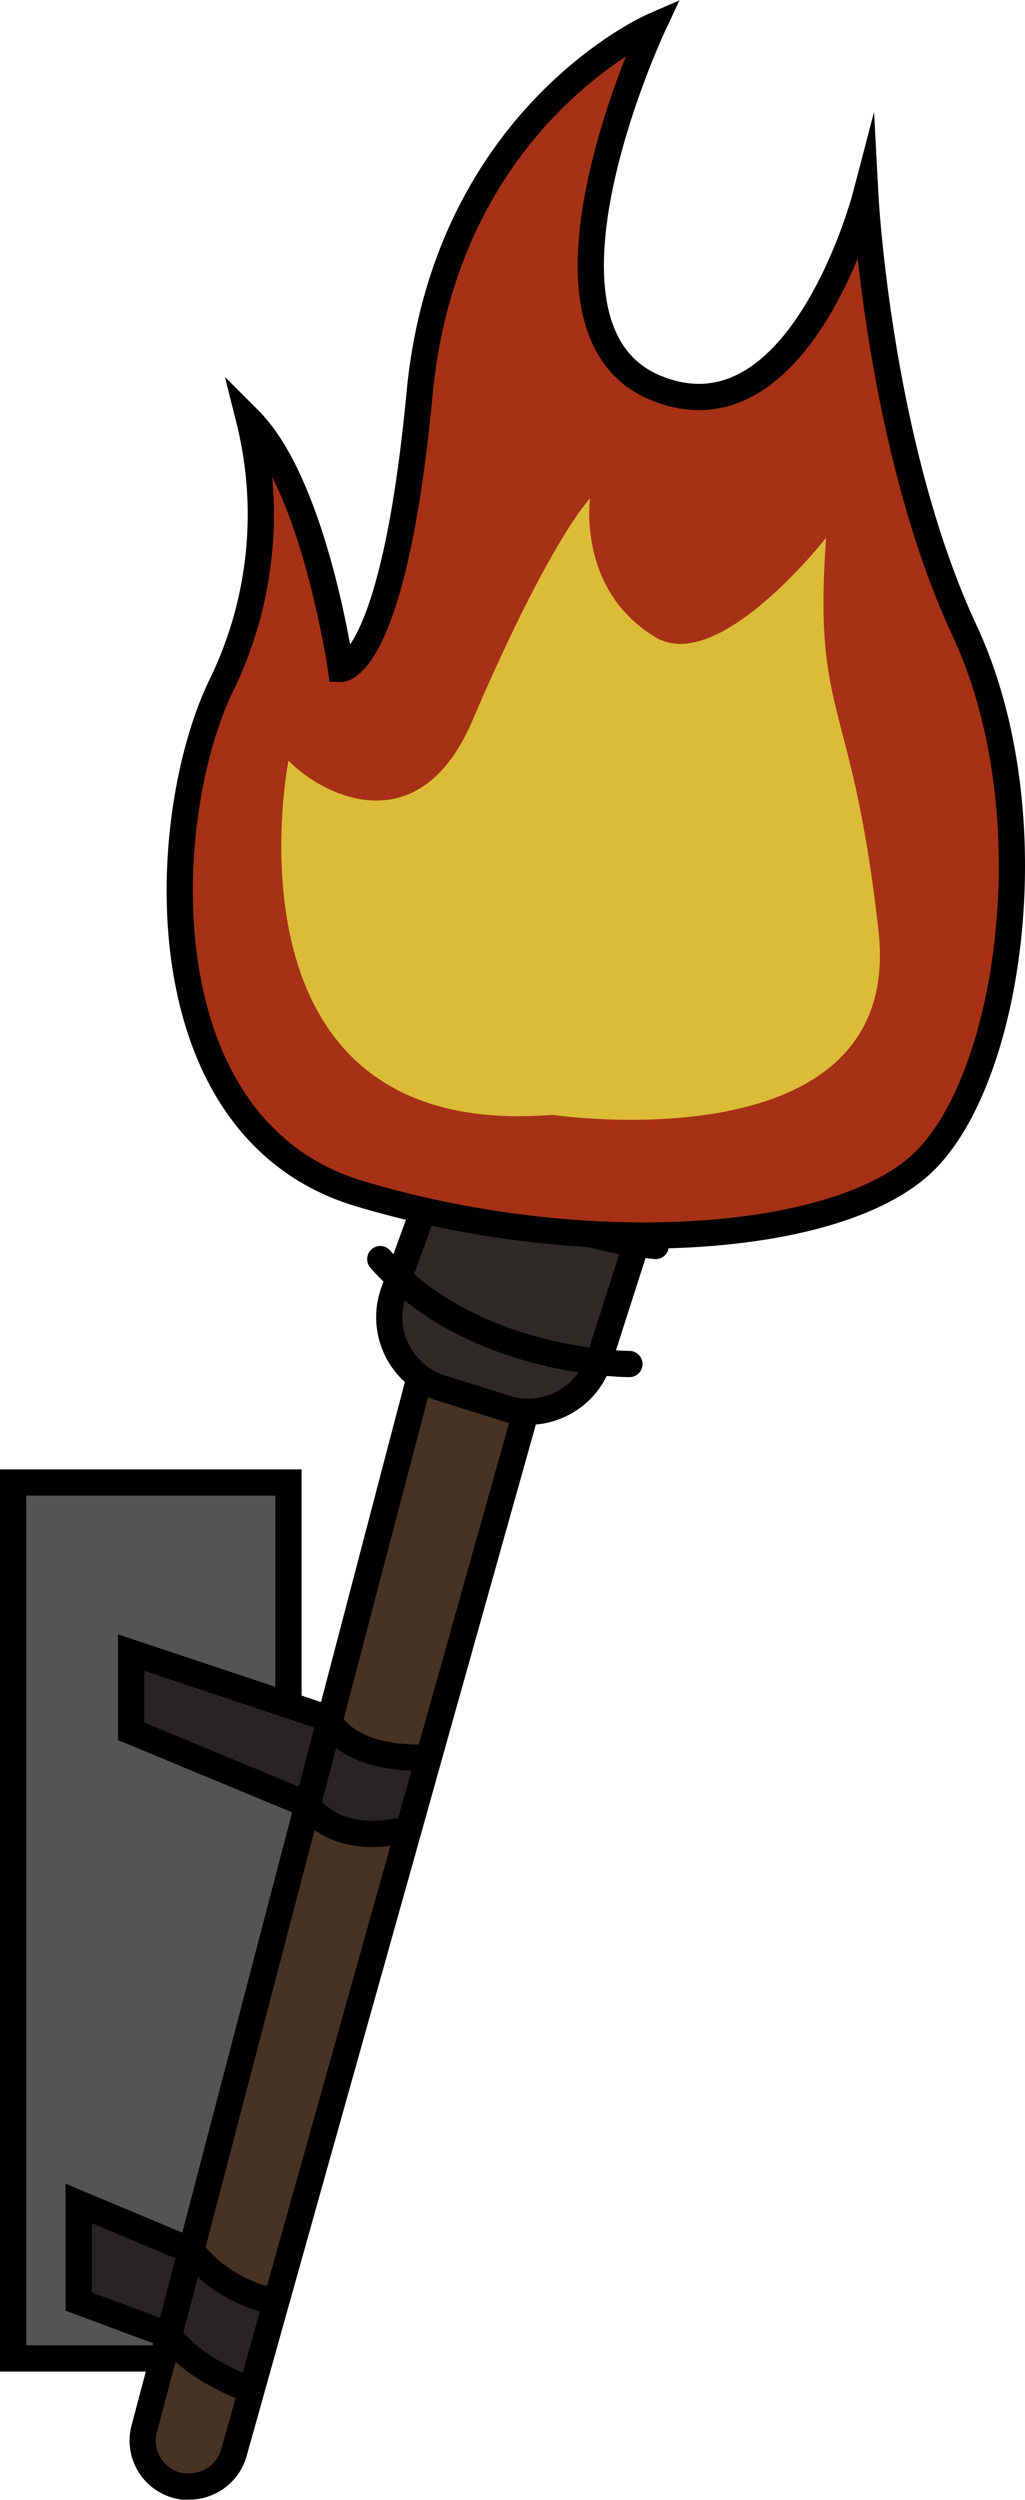 <svg xmlns="http://www.w3.org/2000/svg" viewBox="0 0 78.17 190.62"><defs><style>.cls-1{fill:#282425;}.cls-2{fill:#2f2928;}.cls-3{fill:#473324;}.cls-4{fill:#535454;}.cls-5,.cls-6{fill:none;}.cls-5,.cls-6,.cls-7{stroke:#000;stroke-miterlimit:10;stroke-width:2px;}.cls-6{stroke-linecap:round;}.cls-7{fill:#a63116;}.cls-8{fill:#dcbb37;}</style></defs><g id="Layer_2" data-name="Layer 2"><g id="Layer_17" data-name="Layer 17"><path class="cls-1" d="M14.57,171.59l-1.69,6.47h0L6,175.5V168Z"/><path class="cls-1" d="M21.07,175.5l-1.89,6.76c-4.62-1.68-6.17-4-6.3-4.2l1.69-6.47A10.9,10.9,0,0,0,21.07,175.5Z"/><path class="cls-2" d="M45.91,84.66a5.67,5.67,0,0,1,3.61,7.12l-1,3.07a32,32,0,0,1-14.87-6.4l.67-1.83a5.68,5.68,0,0,1,7.13-3.44Z"/><path class="cls-2" d="M48.54,94.85l-2.82,8.8a1.18,1.18,0,0,1-.07.2c-3.5-.39-10.24-1.75-15.25-6.4l3.27-9A32,32,0,0,0,48.54,94.85Z"/><path class="cls-2" d="M30.4,97.45c5,4.65,11.75,6,15.25,6.4A5.67,5.67,0,0,1,40,107.59a5.22,5.22,0,0,1-1.4-.25l-4.94-1.55A5.56,5.56,0,0,1,32,105a5.67,5.67,0,0,1-2-6.53Z"/><path class="cls-3" d="M40,107.59l0,.43-7.3,26c-5.43.2-7.14-2-7.58-2.75L32,105l0-.06a5.56,5.56,0,0,0,1.65.83l4.94,1.55A5.22,5.22,0,0,0,40,107.59Z"/><path class="cls-1" d="M32.7,134l-1.53,5.45c-5.6,1.41-7.56-1.62-7.71-1.86h0l1.66-6.33C25.56,132,27.27,134.23,32.7,134Z"/><path class="cls-3" d="M31.17,139.48l-10.1,36a10.9,10.9,0,0,1-6.5-3.91l8.89-34C23.61,137.86,25.57,140.89,31.17,139.48Z"/><path class="cls-1" d="M25.12,131.28l-1.66,6.33L10,132v-6l12,4,3,1A1.44,1.44,0,0,0,25.12,131.28Z"/><path class="cls-4" d="M23.46,137.61h0l-8.89,34L6,168v7.48l6.87,2.55h0L12.37,180l-.62-.16H1V113H22v17l-12-4v6Z"/><path class="cls-3" d="M19.18,182.26,17.84,187a3.54,3.54,0,0,1-3.41,2.59,4.38,4.38,0,0,1-.5,0,3.53,3.53,0,0,1-2.92-4.4l1.36-5.2.51-1.92C13,178.26,14.56,180.58,19.18,182.26Z"/><polyline class="cls-5" points="22 130.03 22 113.03 1 113.03 1 179.82 11.75 179.82"/><path class="cls-5" d="M23.46,137.62l-8.89,34-1.69,6.47L12.37,180,11,185.18a3.53,3.53,0,0,0,2.92,4.4,4.38,4.38,0,0,0,.5,0A3.54,3.54,0,0,0,17.84,187l1.34-4.77,1.89-6.76,10.1-36L32.7,134,40,108"/><polyline class="cls-5" points="32 105.03 25.12 131.28 23.46 137.62"/><path class="cls-5" d="M32,105a5.56,5.56,0,0,0,1.65.83l4.94,1.55a5.22,5.22,0,0,0,1.4.25,5.67,5.67,0,0,0,5.63-3.74,1.18,1.18,0,0,0,.07-.2l2.82-8.8,1-3.07a5.67,5.67,0,0,0-3.61-7.12l-4.44-1.48a5.68,5.68,0,0,0-7.13,3.44l-.67,1.83-3.27,9-.36,1A5.67,5.67,0,0,0,32,105Z"/><path class="cls-6" d="M32,87a19.82,19.82,0,0,0,1.67,1.43,32,32,0,0,0,14.87,6.4c.48.07,1,.12,1.46.17"/><path class="cls-6" d="M48,104a22.37,22.37,0,0,1-2.35-.17c-3.5-.39-10.24-1.75-15.25-6.4A17.23,17.23,0,0,1,29,96"/><path class="cls-5" d="M33,134h-.3c-5.43.2-7.14-2-7.58-2.75A1.44,1.44,0,0,1,25,131l-3-1-12-4v6l13.46,5.59h0c.15.24,2.11,3.27,7.71,1.86"/><path class="cls-5" d="M21.07,175.5a10.9,10.9,0,0,1-6.5-3.91L6,168v7.48l6.87,2.55h0c.13.2,1.68,2.52,6.3,4.2"/><path class="cls-7" d="M49.79,2S34,8.89,32,30,26,51,26,51s-2-14-7-19a29.7,29.7,0,0,1-2,20c-5,10-6.22,34,10.39,39S63,95,70,89,80.13,62.18,73.57,48.1,66,15,66,15,61,34.11,50,29.57,49.79,2,49.79,2Z"/><path class="cls-8" d="M45,38s-3,3-9,17c-3.9,9.1-11,6-14,3,0,0-5.77,29.08,20.12,27,0,0,26.88,4,24.88-14s-5-16-4-30c0,0-8.17,10.48-13,7.59C44,45,45,38,45,38Z"/></g></g></svg>